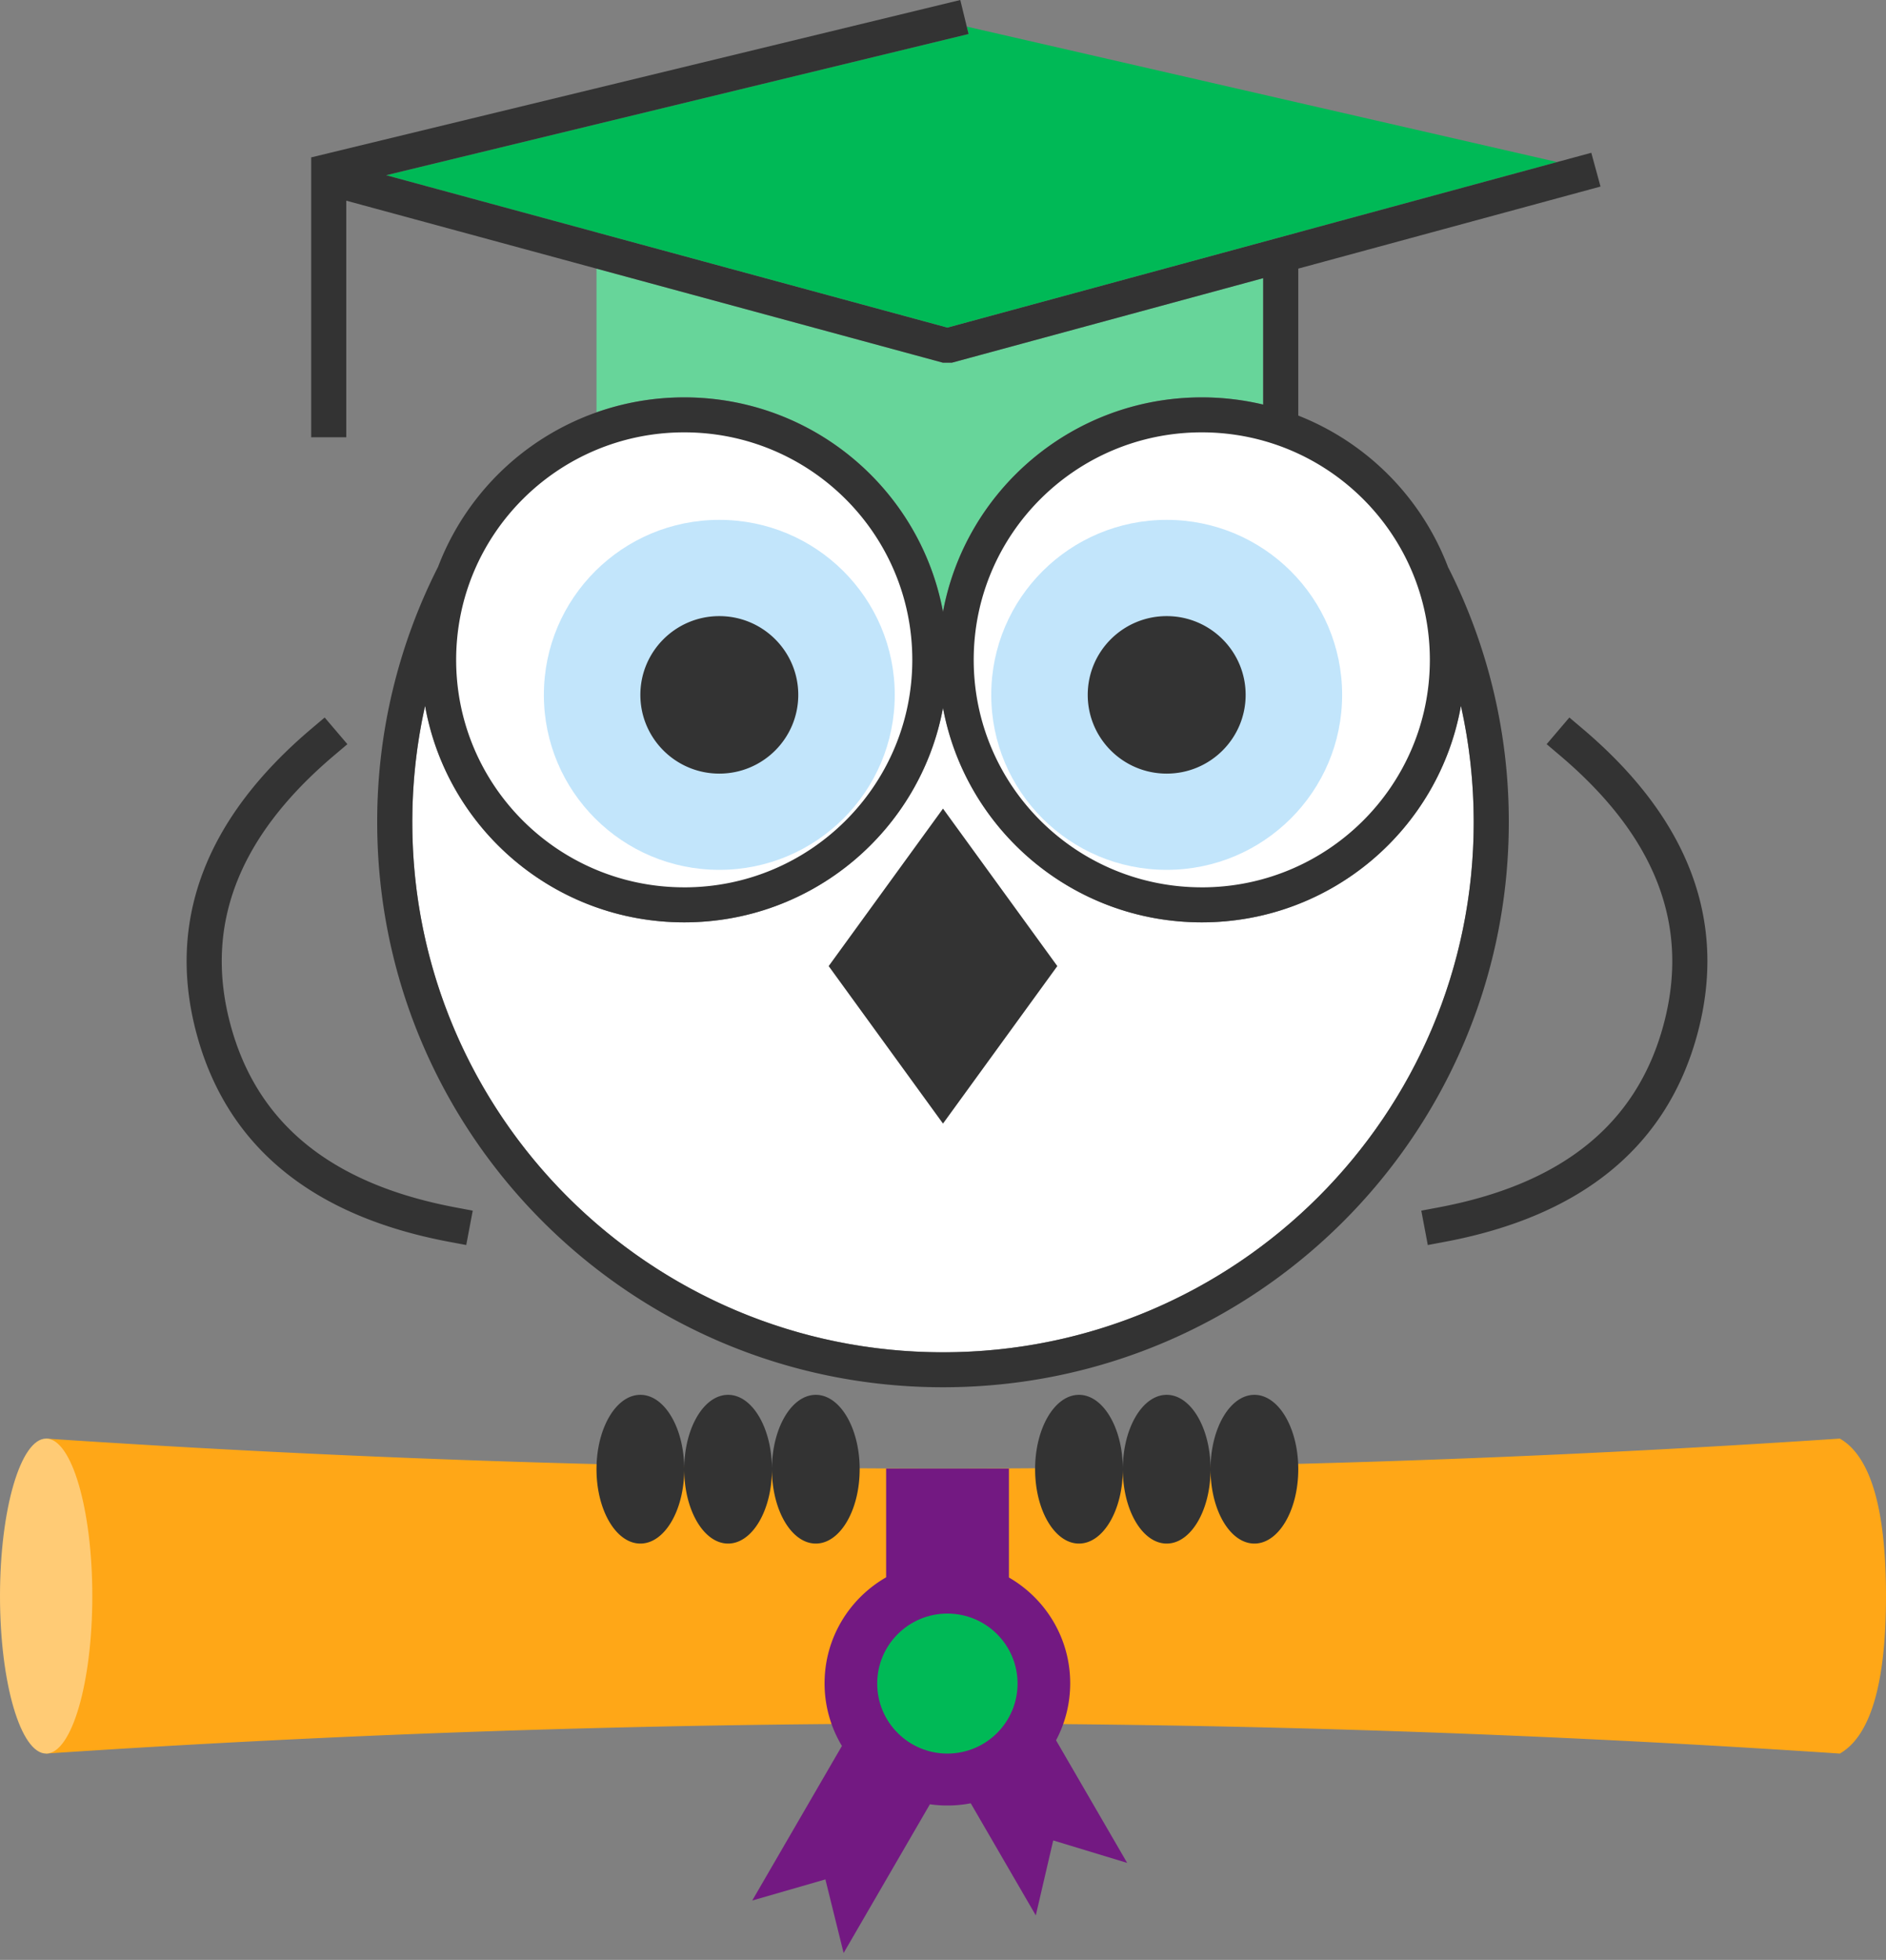 <svg xmlns="http://www.w3.org/2000/svg" width="129" height="134" viewBox="0 0 129 134">
    <rect x="0" y="0" width="129" height="134" fill="#808080" stroke="none"/>
    <g fill="none" fill-rule="evenodd">
        <path fill="#FFF" d="M99.925 48.258c.578 2.583.875 5.245.875 7.95 0 20.019-16.252 36.247-36.3 36.247S28.2 76.227 28.2 56.207c0-2.704.297-5.366.875-7.949 1.491 8.413 8.86 14.803 17.725 14.803 8.817 0 16.154-6.32 17.7-14.666 1.546 8.345 8.883 14.666 17.7 14.666 8.865 0 16.234-6.39 17.725-14.803zM47 62c-9.389 0-17-7.611-17-17s7.611-17 17-17 17 7.611 17 17-7.611 17-17 17zm35 0c-9.389 0-17-7.611-17-17s7.611-17 17-17 17 7.611 17 17-7.611 17-17 17z"/>
        <path fill="#34AAF2" fill-opacity=".298" d="M49.2 59.472c-6.627 0-12-5.357-12-11.964 0-6.608 5.373-11.965 12-11.965s12 5.357 12 11.965c0 6.607-5.373 11.964-12 11.964zm30.6 0c-6.627 0-12-5.357-12-11.964 0-6.608 5.373-11.965 12-11.965s12 5.357 12 11.965c0 6.607-5.373 11.964-12 11.964z"/>
        <g transform="translate(0 98.356)">
            <path fill="#FFA717" d="M3.157 0A919.124 919.124 0 0 0 64.5 2.051c20.448 0 40.895-.684 61.343-2.051C127.948 1.21 129 4.8 129 10.768c0 5.968-1.052 9.558-3.157 10.768A919.124 919.124 0 0 0 64.5 19.485c-20.448 0-40.895.683-61.343 2.05V0z"/>
            <path fill="#731982" d="M72.232 20.628l4.865 8.383-5.058-1.536-1.192 5.125-4.449-7.665a8.487 8.487 0 0 1-2.794.067l-5.902 10.17-1.246-5.033-5.004 1.443 6.134-10.568A8.283 8.283 0 0 1 56.4 16.73c0-3.098 1.694-5.801 4.21-7.244V2.052h8.4v7.447c2.505 1.446 4.19 4.143 4.19 7.232 0 1.407-.35 2.734-.968 3.897z"/>
            <ellipse cx="64.8" cy="16.75" fill="#00B956" rx="4.8" ry="4.786"/>
            <ellipse cx="3.157" cy="10.768" fill="#FFCB75" rx="3.157" ry="10.768"/>
        </g>
        <path fill="#67D59A" d="M86.4 19.017v8.643a18.1 18.1 0 0 0-4.2-.492c-8.817 0-16.154 6.321-17.7 14.666-1.546-8.345-8.883-14.666-17.7-14.666-2.104 0-4.123.36-6 1.022v-9.825l23.685 6.429h.63L86.4 19.017zm2.4-.652v10.048-10.048zm-48-2.48v-.083h48v.083l-24 6.514-24-6.514z"/>
        <path fill="#00B956" d="M66.126 1.818l40.377 9.262L64.8 22.4 26.41 11.98l39.84-9.655-.124-.507z"/>
        <path fill="#333" fill-rule="nonzero" d="M23.685 13.72v16.176h-2.4V10.753h.032L65.683 0l.566 2.325L26.41 11.98 64.8 22.4l44.043-11.955.63 2.309L88.8 18.365v10.048A18.028 18.028 0 0 1 99.07 38.84l.008-.004a38.432 38.432 0 0 1 4.122 17.371c0 21.34-17.326 38.64-38.7 38.64-21.374 0-38.7-17.3-38.7-38.64a38.431 38.431 0 0 1 4.162-17.45A18.005 18.005 0 0 1 46.8 27.169c8.817 0 16.154 6.321 17.7 14.666 1.546-8.345 8.883-14.666 17.7-14.666a18.1 18.1 0 0 1 4.2.492v-8.643l-21.285 5.777h-.63l-40.8-11.074zm76.24 34.538c-1.491 8.413-8.86 14.803-17.725 14.803-8.817 0-16.154-6.32-17.7-14.666-1.546 8.345-8.883 14.666-17.7 14.666-8.865 0-16.234-6.39-17.725-14.803a36.342 36.342 0 0 0-.875 7.95c0 20.019 16.252 36.247 36.3 36.247s36.3-16.228 36.3-36.248c0-2.704-.297-5.366-.875-7.949zM46.8 60.668c8.616 0 15.6-6.963 15.6-15.553S55.416 29.56 46.8 29.56s-15.6 6.964-15.6 15.554 6.984 15.553 15.6 15.553zm35.4 0c8.616 0 15.6-6.963 15.6-15.553S90.816 29.56 82.2 29.56s-15.6 6.964-15.6 15.554 6.984 15.553 15.6 15.553zM21.292 49.83l.915-.774 1.554 1.823-.915.775c-6.583 5.576-8.896 11.655-7.082 18.402 1.813 6.75 6.875 10.89 15.392 12.494l1.179.222-.445 2.35-1.18-.221c-9.372-1.764-15.196-6.529-17.265-14.226-2.069-7.699.595-14.702 7.847-20.845zm86.965 0c7.252 6.143 9.916 13.146 7.847 20.845-2.068 7.697-7.892 12.462-17.265 14.226l-1.18.222-.444-2.351 1.179-.222c8.516-1.603 13.578-5.745 15.392-12.494 1.813-6.747-.5-12.826-7.083-18.402l-.914-.775 1.554-1.823.914.774zM49.2 52.892c-2.982 0-5.4-2.41-5.4-5.384s2.418-5.384 5.4-5.384 5.4 2.41 5.4 5.384c0 2.973-2.418 5.384-5.4 5.384zm30.6 0c-2.982 0-5.4-2.41-5.4-5.384s2.418-5.384 5.4-5.384 5.4 2.41 5.4 5.384c0 2.973-2.418 5.384-5.4 5.384zm-15.3 2.392l7.82 10.768L64.5 76.82l-7.82-10.768 7.82-10.768zm-14.7 50.25c-1.657 0-3-2.276-3-5.084 0-2.809 1.343-5.085 3-5.085s3 2.276 3 5.085c0 2.808-1.343 5.084-3 5.084zm-6 0c-1.657 0-3-2.276-3-5.084 0-2.809 1.343-5.085 3-5.085s3 2.276 3 5.085c0 2.808-1.343 5.084-3 5.084zm12 0c-1.657 0-3-2.276-3-5.084 0-2.809 1.343-5.085 3-5.085s3 2.276 3 5.085c0 2.808-1.343 5.084-3 5.084zm18 0c-1.657 0-3-2.276-3-5.084 0-2.809 1.343-5.085 3-5.085s3 2.276 3 5.085c0 2.808-1.343 5.084-3 5.084zm6 0c-1.657 0-3-2.276-3-5.084 0-2.809 1.343-5.085 3-5.085s3 2.276 3 5.085c0 2.808-1.343 5.084-3 5.084zm6 0c-1.657 0-3-2.276-3-5.084 0-2.809 1.343-5.085 3-5.085s3 2.276 3 5.085c0 2.808-1.343 5.084-3 5.084z"/>
    </g>
</svg>
